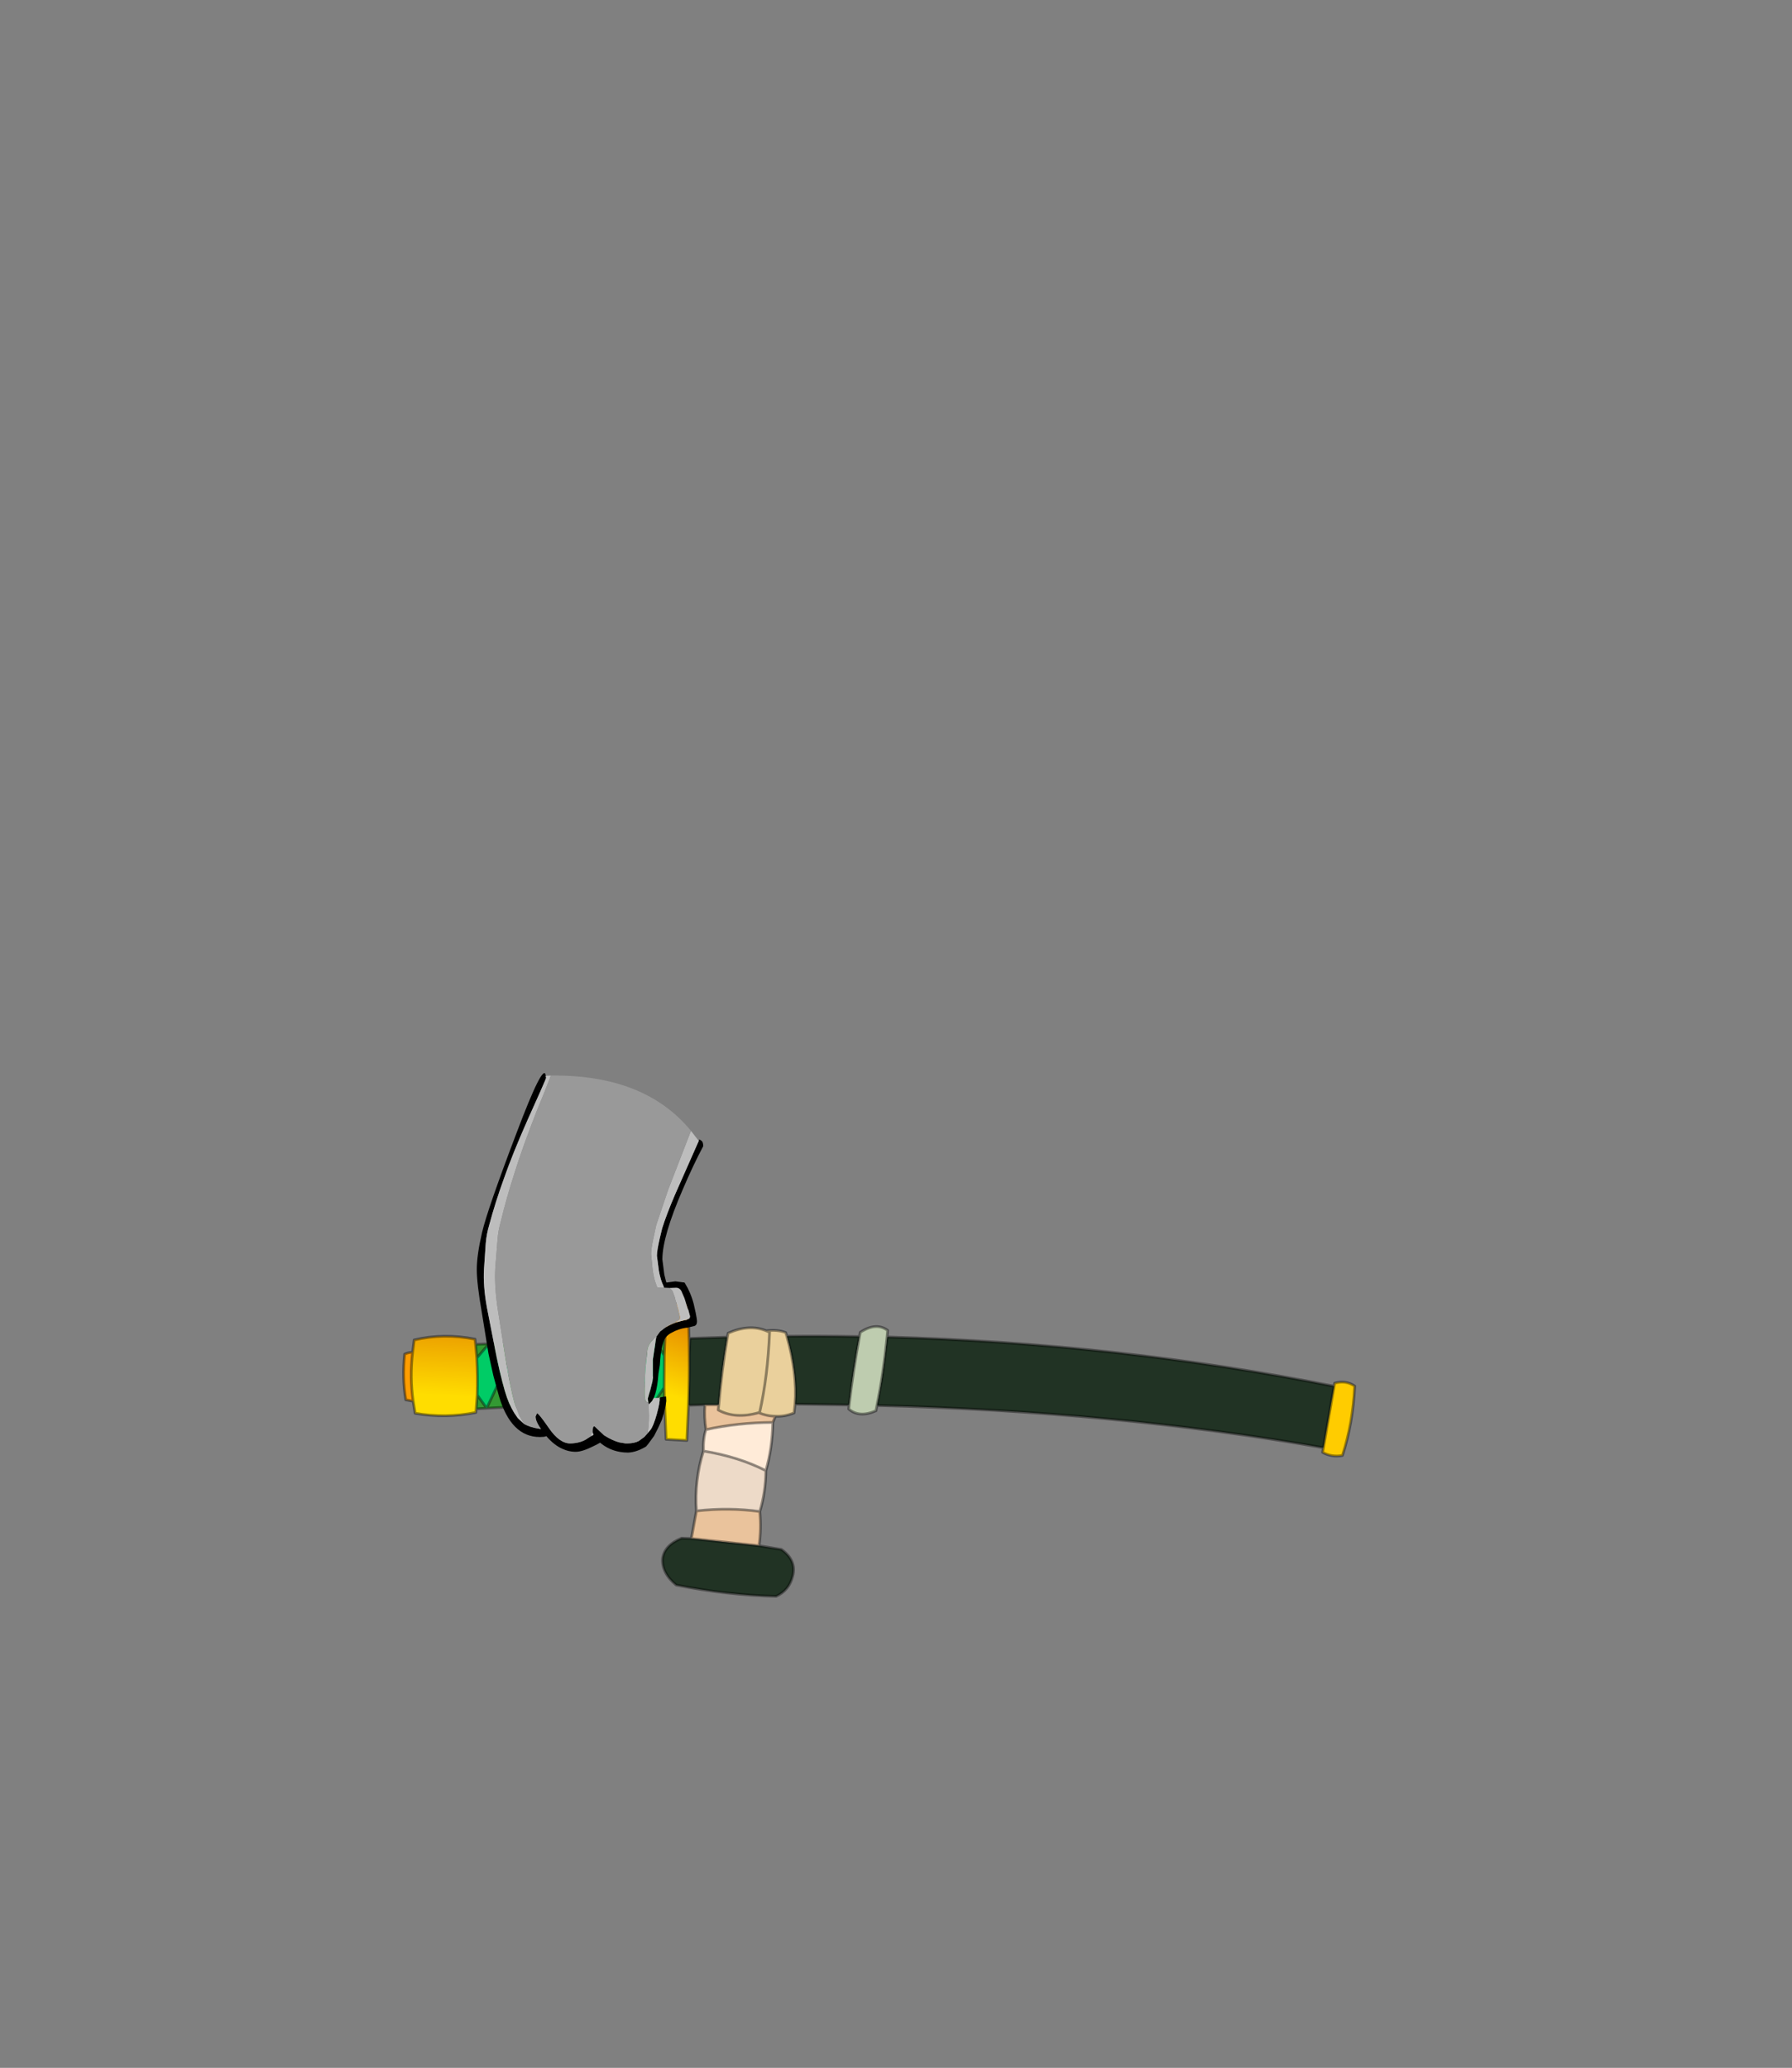 <?xml version="1.0" encoding="UTF-8" standalone="no"?>
<svg xmlns:xlink="http://www.w3.org/1999/xlink" height="531.5px" width="460.6px" xmlns="http://www.w3.org/2000/svg">
  <rect width="100%" height="100%" fill="#808080" stroke="none"/>
  <g transform="matrix(1.0, 0.0, 0.0, 1.0, 193.65, 334.05)">
    <use height="134.85" transform="matrix(1.0, 0.0, 0.0, 1.0, -90.25, -58.25)" width="245.15" xlink:href="#shape0"/>
  </g>
  <defs>
    <g id="shape0" transform="matrix(1.0, 0.0, 0.0, 1.0, 90.25, 58.25)">
      <path d="M-42.95 26.7 L-42.95 26.75 -42.95 26.7 M-52.05 10.65 L-52.05 10.7 -52.05 10.65" fill="#ffffff" fill-opacity="0.49" fill-rule="evenodd" stroke="none"/>
      <path d="M-12.45 27.0 Q-12.7 30.15 -12.2 33.4 -4.05 31.6 5.0 31.55 L5.65 29.95 Q3.5 29.95 1.35 29.05 -4.7 30.75 -9.05 28.35 L-8.9 27.0 -12.45 27.0 M-14.65 54.3 L-15.95 61.4 1.45 63.25 Q2.05 59.05 1.65 54.45 -6.3 53.35 -14.65 54.3" fill="#eac39c" fill-rule="evenodd" stroke="none"/>
      <path d="M149.25 22.25 L146.5 38.05 146.3 39.25 Q148.65 40.55 151.4 40.05 154.1 31.75 154.55 22.2 152.3 20.65 149.4 21.45 L149.25 22.25" fill="#ffcc00" fill-rule="evenodd" stroke="none"/>
      <path d="M-87.6 13.55 Q-88.6 13.5 -89.65 14.0 -90.3 20.15 -89.35 25.75 L-87.45 26.1 Q-88.35 19.95 -87.6 13.55" fill="#ff9d00" fill-rule="evenodd" stroke="none"/>
      <path d="M-71.25 28.05 L-68.55 27.9 -58.4 27.35 -51.75 27.05 -42.95 26.75 -33.3 26.55 -25.45 26.35 -22.85 26.35 -22.95 22.6 -25.45 26.35 -29.6 18.85 -33.3 26.55 -38.35 18.35 -42.95 26.7 -42.95 26.75 -42.95 26.7 -47.5 18.75 -51.75 27.05 -55.6 20.0 -52.05 10.7 -47.5 18.75 -43.2 10.45 -38.35 18.35 -34.1 10.7 -29.6 18.85 -25.5 10.3 -22.9 14.35 -22.75 10.3 -25.5 10.3 Q-29.9 10.25 -34.3 10.35 L-34.1 10.7 -34.3 10.35 -43.2 10.45 -52.05 10.65 -52.05 10.7 -52.05 10.65 -60.55 10.95 -55.6 20.0 -58.4 27.35 -63.95 18.1 -60.55 10.95 -68.0 11.35 -71.4 11.5 -71.1 15.0 -68.0 11.35 Q-65.9 14.7 -63.95 18.1 L-68.55 27.9 -71.0 24.5 -71.25 28.05" fill="#339933" fill-rule="evenodd" stroke="none"/>
      <path d="M-42.95 26.7 L-38.35 18.35 -33.3 26.55 -29.6 18.85 -25.45 26.35 -22.95 22.6 -22.9 14.35 -25.5 10.3 -29.6 18.85 -34.1 10.7 -38.35 18.35 -43.2 10.45 -47.5 18.75 -52.05 10.7 -55.6 20.0 -51.75 27.05 -47.5 18.75 -42.95 26.7 M-60.55 10.95 L-63.95 18.1 -58.4 27.35 -55.6 20.0 -60.55 10.95 M-71.1 15.0 Q-70.85 19.7 -71.0 24.5 L-68.55 27.9 -63.95 18.1 Q-65.9 14.7 -68.0 11.35 L-71.1 15.0" fill="#00cc66" fill-rule="evenodd" stroke="none"/>
      <path d="M146.5 38.05 L149.25 22.25 Q93.6 11.2 34.35 9.6 33.4 19.15 31.75 27.2 93.25 28.7 146.5 38.05 M-16.7 27.15 L-13.45 27.05 -12.45 27.0 -8.9 27.0 Q-8.15 18.15 -6.7 9.65 L-16.3 9.95 -16.5 14.25 Q-16.45 20.65 -16.7 27.15 M-15.95 61.4 L-18.45 61.3 Q-22.9 63.1 -23.35 66.6 -23.55 70.3 -19.85 73.35 -6.65 75.95 5.85 76.25 9.2 74.7 10.1 71.05 11.15 67.0 7.2 64.2 L1.45 63.25 -15.95 61.4 M10.7 26.85 L14.5 26.9 24.6 27.05 Q25.65 18.1 27.25 9.5 17.95 9.3 8.6 9.4 11.3 19.0 10.7 26.85" fill="#213324" fill-rule="evenodd" stroke="none"/>
      <path d="M-12.2 33.4 Q-12.95 35.6 -12.85 38.9 -3.9 40.35 3.2 43.95 4.85 38.25 5.0 31.55 -4.05 31.6 -12.2 33.4" fill="#ffebd8" fill-rule="evenodd" stroke="none"/>
      <path d="M-12.85 38.9 Q-15.2 46.45 -14.65 54.3 -6.3 53.35 1.65 54.45 3.15 49.45 3.2 43.95 -3.9 40.35 -12.85 38.9" fill="#eddac8" fill-rule="evenodd" stroke="none"/>
      <path d="M5.65 29.95 Q8.0 30.1 10.45 29.1 L10.7 26.85 Q11.3 19.0 8.6 9.4 L8.3 8.45 Q6.25 7.65 3.3 8.0 L4.15 8.35 Q3.7 19.7 1.6 29.0 L1.35 29.05 1.6 29.0 Q3.7 19.7 4.15 8.35 L3.3 8.0 Q-1.05 6.2 -6.5 8.6 L-6.7 9.65 Q-8.15 18.15 -8.9 27.0 L-9.05 28.35 Q-4.7 30.75 1.35 29.05 3.5 29.95 5.65 29.95" fill="#ead09c" fill-rule="evenodd" stroke="none"/>
      <path d="M31.75 27.2 Q33.4 19.15 34.35 9.6 L34.5 7.9 Q31.55 5.7 27.45 8.4 L27.25 9.5 Q25.65 18.1 24.6 27.05 L24.5 28.1 Q27.2 30.45 31.5 28.55 L31.75 27.2" fill="#beccaf" fill-rule="evenodd" stroke="none"/>
      <path d="M-22.85 26.35 L-22.45 35.9 -17.1 36.2 -16.7 27.15 Q-16.45 20.65 -16.5 14.25 -16.5 7.6 -16.9 1.05 L-22.25 0.8 -22.75 10.3 -22.9 14.35 -22.95 22.6 -22.85 26.35" fill="url(#gradient0)" fill-rule="evenodd" stroke="none"/>
      <path d="M-71.4 11.5 L-71.55 10.15 Q-79.55 8.55 -87.2 10.35 L-87.6 13.55 Q-88.35 19.95 -87.45 26.1 L-86.95 29.2 Q-79.1 30.55 -71.35 29.0 L-71.25 28.05 -71.0 24.5 Q-70.85 19.7 -71.1 15.0 L-71.4 11.5" fill="url(#gradient1)" fill-rule="evenodd" stroke="none"/>
      <path d="M146.5 38.05 L149.25 22.25 149.4 21.45 Q152.3 20.65 154.55 22.2 154.1 31.75 151.4 40.05 148.65 40.55 146.3 39.25 L146.5 38.05 Q93.25 28.7 31.75 27.2 33.4 19.15 34.35 9.6 93.6 11.2 149.25 22.25 M-71.4 11.5 L-71.55 10.15 Q-79.55 8.55 -87.2 10.35 L-87.6 13.55 Q-88.6 13.5 -89.65 14.0 -90.3 20.15 -89.35 25.75 L-87.45 26.1 -86.95 29.2 Q-79.1 30.55 -71.35 29.0 L-71.25 28.05 -68.55 27.9 -58.4 27.35 -51.75 27.05 -42.95 26.75 -33.3 26.55 -25.45 26.35 -22.85 26.35 -22.45 35.9 -17.1 36.2 -16.7 27.15 -13.45 27.05 -12.45 27.0 Q-12.7 30.15 -12.2 33.4 -12.95 35.6 -12.85 38.9 -15.2 46.45 -14.65 54.3 L-15.95 61.4 -18.45 61.3 Q-22.9 63.1 -23.35 66.6 -23.55 70.3 -19.85 73.35 -6.65 75.95 5.85 76.25 9.2 74.7 10.1 71.05 11.15 67.0 7.2 64.2 L1.45 63.25 Q2.05 59.05 1.65 54.45 3.15 49.45 3.2 43.95 4.85 38.25 5.0 31.55 L5.65 29.95 Q8.0 30.1 10.45 29.1 L10.7 26.85 14.5 26.9 24.6 27.05 24.5 28.1 Q27.2 30.45 31.5 28.55 L31.75 27.2 M-87.6 13.55 Q-88.35 19.95 -87.45 26.1 M1.65 54.45 Q-6.3 53.35 -14.65 54.3 M1.45 63.25 L-15.95 61.4 M-42.95 26.7 L-42.95 26.75 -42.95 26.7 -38.35 18.35 -33.3 26.55 -29.6 18.85 -25.45 26.35 -22.95 22.6 -22.85 26.35 M-22.9 14.35 L-22.95 22.6 M-16.7 27.15 Q-16.45 20.65 -16.5 14.25 L-16.3 9.95 -6.7 9.65 Q-8.15 18.15 -8.9 27.0 L-12.45 27.0 M-60.55 10.95 L-55.6 20.0 -58.4 27.35 -63.95 18.1 -60.55 10.95 -68.0 11.35 -71.4 11.5 -71.1 15.0 Q-70.85 19.7 -71.0 24.5 L-71.25 28.05 M-71.1 15.0 L-68.0 11.35 Q-65.9 14.7 -63.95 18.1 L-68.55 27.9 -71.0 24.5 M-51.75 27.05 L-47.5 18.75 -42.95 26.7 M-51.75 27.05 L-55.6 20.0 -52.05 10.7 -47.5 18.75 -43.2 10.45 -38.35 18.35 -34.1 10.7 -29.6 18.85 -25.5 10.3 -22.9 14.35 -22.75 10.3 -22.25 0.8 -16.9 1.05 Q-16.5 7.6 -16.5 14.25 M-52.05 10.65 L-52.05 10.7 -52.05 10.65 -60.55 10.95 M-34.3 10.35 Q-29.9 10.25 -25.5 10.3 L-22.75 10.3 M-34.3 10.35 L-34.1 10.7 M-43.2 10.45 L-34.3 10.35 M-43.2 10.45 L-52.05 10.65 M1.35 29.05 Q-4.7 30.75 -9.05 28.35 L-8.9 27.0 M1.35 29.05 L1.6 29.0 Q3.7 19.7 4.15 8.35 L3.3 8.0 Q6.25 7.65 8.3 8.45 L8.6 9.4 Q11.3 19.0 10.7 26.85 M5.65 29.95 Q3.5 29.95 1.35 29.05 M-12.85 38.9 Q-3.9 40.35 3.2 43.95 M-12.2 33.4 Q-4.05 31.6 5.0 31.55 M3.3 8.0 Q-1.05 6.2 -6.5 8.6 L-6.7 9.65 M34.35 9.6 L34.5 7.9 Q31.55 5.7 27.45 8.4 L27.25 9.5 Q17.95 9.3 8.6 9.4 M24.6 27.05 Q25.65 18.1 27.25 9.5" fill="none" stroke="#000000" stroke-linecap="round" stroke-linejoin="round" stroke-opacity="0.4" stroke-width="0.7"/>
      <path d="M-53.35 -57.55 L-53.35 -57.1 -53.35 -57.05 Q-53.05 -57.55 -53.55 -56.3 L-54.95 -53.1 -58.0 -46.3 Q-61.9 -37.5 -64.1 -31.2 -66.35 -25.0 -67.9 -19.2 -68.6 -16.85 -68.8 -14.45 L-69.25 -7.8 Q-69.5 -3.55 -68.5 2.0 L-66.0 14.8 Q-64.45 22.05 -63.35 25.15 -62.35 28.0 -60.7 30.25 L-60.5 30.5 -59.0 31.9 Q-57.4 32.85 -54.9 33.2 L-54.6 33.25 -55.1 32.5 Q-56.0 31.05 -56.0 30.05 L-55.65 29.25 Q-55.4 28.9 -52.6 32.95 -49.85 37.0 -47.0 36.95 -44.2 36.85 -42.55 35.6 L-41.75 35.1 -41.2 34.8 -41.1 34.75 -41.15 34.7 -41.3 34.1 -41.35 33.8 -41.2 32.75 -40.9 32.5 -38.4 34.85 Q-36.2 36.25 -34.4 36.7 L-34.35 36.7 -32.85 36.95 -32.35 36.95 Q-30.55 36.9 -29.5 36.35 L-28.05 35.3 -27.2 34.35 -26.45 33.45 Q-25.7 32.5 -24.8 29.3 -23.95 26.1 -24.1 25.4 L-24.1 25.1 -23.9 25.1 -23.6 25.05 -23.15 24.95 -22.45 24.9 -22.4 26.05 Q-22.6 27.95 -23.5 30.8 L-24.5 33.0 -25.55 35.05 -27.05 37.1 -27.6 37.75 Q-30.0 39.2 -32.15 39.3 L-32.2 39.3 -32.4 39.3 Q-36.2 39.25 -39.05 37.05 L-39.4 36.75 Q-40.05 37.15 -41.0 37.6 -43.95 39.1 -45.65 39.1 L-45.95 39.1 Q-47.5 39.05 -48.95 38.4 -51.2 37.45 -53.2 35.1 L-53.2 35.05 -53.4 35.15 -53.85 35.25 -54.9 35.3 Q-62.3 35.3 -65.4 24.8 L-66.85 19.5 -68.1 13.85 -69.8 3.35 Q-71.1 -4.1 -71.1 -7.75 -71.1 -11.45 -69.75 -17.25 -68.4 -23.1 -60.9 -42.8 -54.05 -60.95 -53.4 -57.75 L-53.35 -57.55 M-22.95 -3.05 L-23.15 -3.6 Q-23.85 -5.0 -24.3 -7.45 L-24.8 -11.3 Q-24.8 -12.6 -24.05 -15.85 L-23.45 -18.35 Q-22.3 -22.0 -20.15 -27.0 L-14.05 -40.8 -13.9 -41.2 -13.35 -40.85 -13.2 -40.7 Q-12.9 -40.3 -12.9 -39.45 -15.55 -34.45 -18.15 -28.35 -23.4 -16.25 -23.4 -10.35 L-22.9 -6.45 -22.45 -4.65 -22.35 -4.4 -20.05 -4.7 -17.7 -4.4 -16.9 -3.0 Q-15.55 -0.35 -15.0 2.65 L-14.85 3.3 Q-14.5 5.0 -14.5 5.6 -14.5 6.5 -15.1 6.75 L-17.0 7.2 -17.45 7.25 Q-19.2 7.5 -20.95 8.45 -22.75 9.35 -23.2 11.1 -23.75 12.8 -23.95 15.4 L-24.05 16.8 -24.1 17.1 -24.4 18.95 -24.55 20.6 Q-24.85 23.35 -25.5 25.0 L-25.6 25.2 -25.6 25.25 -26.05 26.05 -26.85 26.9 -26.95 26.65 -27.0 26.35 -27.15 25.45 -26.5 23.2 -25.9 20.8 -25.95 20.85 -25.8 20.0 -25.85 19.6 -25.85 17.1 -25.85 16.35 -25.85 15.45 -25.0 9.8 -24.9 9.45 -24.0 8.2 -22.9 7.35 -22.35 7.0 Q-21.05 6.25 -19.7 5.8 L-17.8 5.3 -17.15 5.2 -17.15 5.15 -16.55 4.9 Q-16.3 4.7 -16.3 4.25 L-16.7 2.7 -16.85 2.4 -17.7 -0.25 -17.75 -0.4 -18.55 -2.25 Q-19.05 -3.05 -19.75 -3.05 L-21.5 -3.0 -22.95 -3.05" fill="#000000" fill-rule="evenodd" stroke="none"/>
      <path d="M-59.0 31.9 L-60.5 30.5 -60.7 30.25 Q-62.35 28.0 -63.35 25.15 -64.45 22.05 -66.0 14.8 L-68.5 2.0 Q-69.5 -3.55 -69.25 -7.8 L-68.8 -14.45 Q-68.6 -16.85 -67.9 -19.2 -66.35 -25.0 -64.1 -31.2 -61.9 -37.5 -58.0 -46.3 L-54.95 -53.1 -53.55 -56.3 Q-53.05 -57.55 -53.35 -57.05 L-53.35 -57.1 -53.35 -57.55 -53.15 -57.55 -52.05 -57.6 -52.1 -57.5 -53.65 -53.5 -55.75 -48.35 Q-59.35 -39.15 -61.4 -32.55 -63.5 -26.05 -64.95 -20.0 -65.65 -17.55 -65.8 -15.0 L-66.35 -8.05 Q-66.6 -3.6 -65.75 2.2 L-63.65 15.55 Q-62.35 23.15 -61.45 26.4 L-60.15 29.85 -59.0 31.9 M-23.9 25.1 L-24.1 25.1 -24.1 25.4 Q-23.95 26.1 -24.8 29.3 -25.7 32.5 -26.45 33.45 L-27.2 34.35 Q-26.85 32.3 -26.85 29.8 L-26.95 26.65 -26.85 26.9 -26.05 26.05 -25.6 25.25 -24.25 25.25 -24.25 25.2 -24.1 25.0 -24.05 25.05 -23.9 25.1 M-41.3 34.1 L-41.15 34.7 -41.1 34.75 -41.2 34.8 -41.75 35.1 -41.6 34.4 -41.6 34.35 -41.55 34.3 -41.35 34.1 -41.3 34.1 M-14.05 -40.8 L-20.15 -27.0 Q-22.3 -22.0 -23.45 -18.35 L-24.05 -15.85 Q-24.8 -12.6 -24.8 -11.3 L-24.3 -7.45 Q-23.85 -5.0 -23.15 -3.6 L-22.95 -3.05 -24.7 -3.1 -24.9 -3.65 Q-25.55 -5.15 -25.9 -7.7 L-26.3 -11.75 Q-26.3 -13.1 -25.55 -16.5 L-25.0 -19.1 -21.95 -28.15 -16.05 -43.4 -14.05 -40.8 M-21.5 -3.0 L-19.75 -3.05 Q-19.05 -3.05 -18.55 -2.25 L-17.75 -0.4 -17.7 -0.25 -16.85 2.4 -16.7 2.7 -16.3 4.25 Q-16.3 4.7 -16.55 4.9 L-17.15 5.15 -17.15 5.2 -17.8 5.3 -19.7 5.8 -20.05 5.65 -19.6 5.55 -19.6 5.5 -19.1 5.2 -18.9 4.9 -18.85 4.55 -19.25 2.9 -19.3 2.6 -20.1 -0.15 -20.1 -0.35 -20.8 -2.25 -21.5 -3.0 M-24.9 9.45 L-25.0 9.8 -25.85 15.45 -25.85 16.35 -25.85 17.1 -25.85 19.6 -25.8 20.0 -25.95 20.85 -25.9 20.8 -26.5 23.2 -27.15 25.45 -27.0 26.35 -27.3 26.35 Q-27.85 26.35 -27.95 24.55 L-27.95 21.75 -27.75 17.8 -27.25 12.95 Q-27.05 11.4 -25.45 9.9 L-24.9 9.45" fill="#bdbdbd" fill-rule="evenodd" stroke="none"/>
      <path d="M-27.2 34.35 L-28.05 35.3 -29.5 36.35 Q-30.55 36.9 -32.35 36.95 L-32.85 36.95 -34.35 36.7 -34.4 36.7 Q-36.2 36.25 -38.4 34.85 L-40.9 32.5 -41.2 32.75 -41.35 33.8 -41.3 34.1 -41.35 34.1 -41.55 34.3 -41.6 34.35 -41.6 34.4 -41.75 35.1 -42.55 35.6 Q-44.2 36.85 -47.0 36.95 -49.85 37.0 -52.6 32.95 -55.4 28.9 -55.65 29.25 L-56.0 30.05 Q-56.0 31.05 -55.1 32.5 L-54.6 33.25 -54.9 33.2 Q-57.4 32.85 -59.0 31.9 L-60.15 29.85 -61.45 26.4 Q-62.35 23.15 -63.65 15.55 L-65.75 2.2 Q-66.6 -3.6 -66.35 -8.05 L-65.8 -15.0 Q-65.65 -17.55 -64.95 -20.0 -63.5 -26.05 -61.4 -32.55 -59.35 -39.15 -55.75 -48.35 L-53.65 -53.5 -52.1 -57.5 -52.05 -57.6 Q-27.95 -57.9 -16.05 -43.4 L-21.95 -28.15 -25.0 -19.1 -25.55 -16.5 Q-26.3 -13.1 -26.3 -11.75 L-25.9 -7.7 Q-25.55 -5.15 -24.9 -3.65 L-24.7 -3.1 -22.95 -3.05 -21.5 -3.0 -20.8 -2.25 -20.1 -0.35 -20.1 -0.15 -19.3 2.6 -19.25 2.9 -18.85 4.55 -18.9 4.9 -19.1 5.2 -19.6 5.5 -19.6 5.55 -20.05 5.65 -19.7 5.8 Q-21.05 6.25 -22.35 7.0 L-22.9 7.35 -24.0 8.2 -24.9 9.45 -25.45 9.9 Q-27.05 11.4 -27.25 12.95 L-27.75 17.8 -27.95 21.75 -27.95 24.55 Q-27.85 26.35 -27.3 26.35 L-27.0 26.35 -26.95 26.65 -26.85 29.8 Q-26.85 32.3 -27.2 34.35" fill="#999999" fill-rule="evenodd" stroke="none"/>
    </g>
    <linearGradient gradientTransform="matrix(0.004, -0.013, -0.02, -0.007, -19.9, 13.4)" gradientUnits="userSpaceOnUse" id="gradient0" spreadMethod="pad" x1="-819.2" x2="819.2">
      <stop offset="0.008" stop-color="#ffdd00"/>
      <stop offset="1.0" stop-color="#e28000"/>
    </linearGradient>
    <linearGradient gradientTransform="matrix(8.0E-4, -0.015, -0.013, -7.0E-4, -78.95, 12.6)" gradientUnits="userSpaceOnUse" id="gradient1" spreadMethod="pad" x1="-819.2" x2="819.2">
      <stop offset="0.008" stop-color="#ffdd00"/>
      <stop offset="1.0" stop-color="#e28000"/>
    </linearGradient>
  </defs>
</svg>
